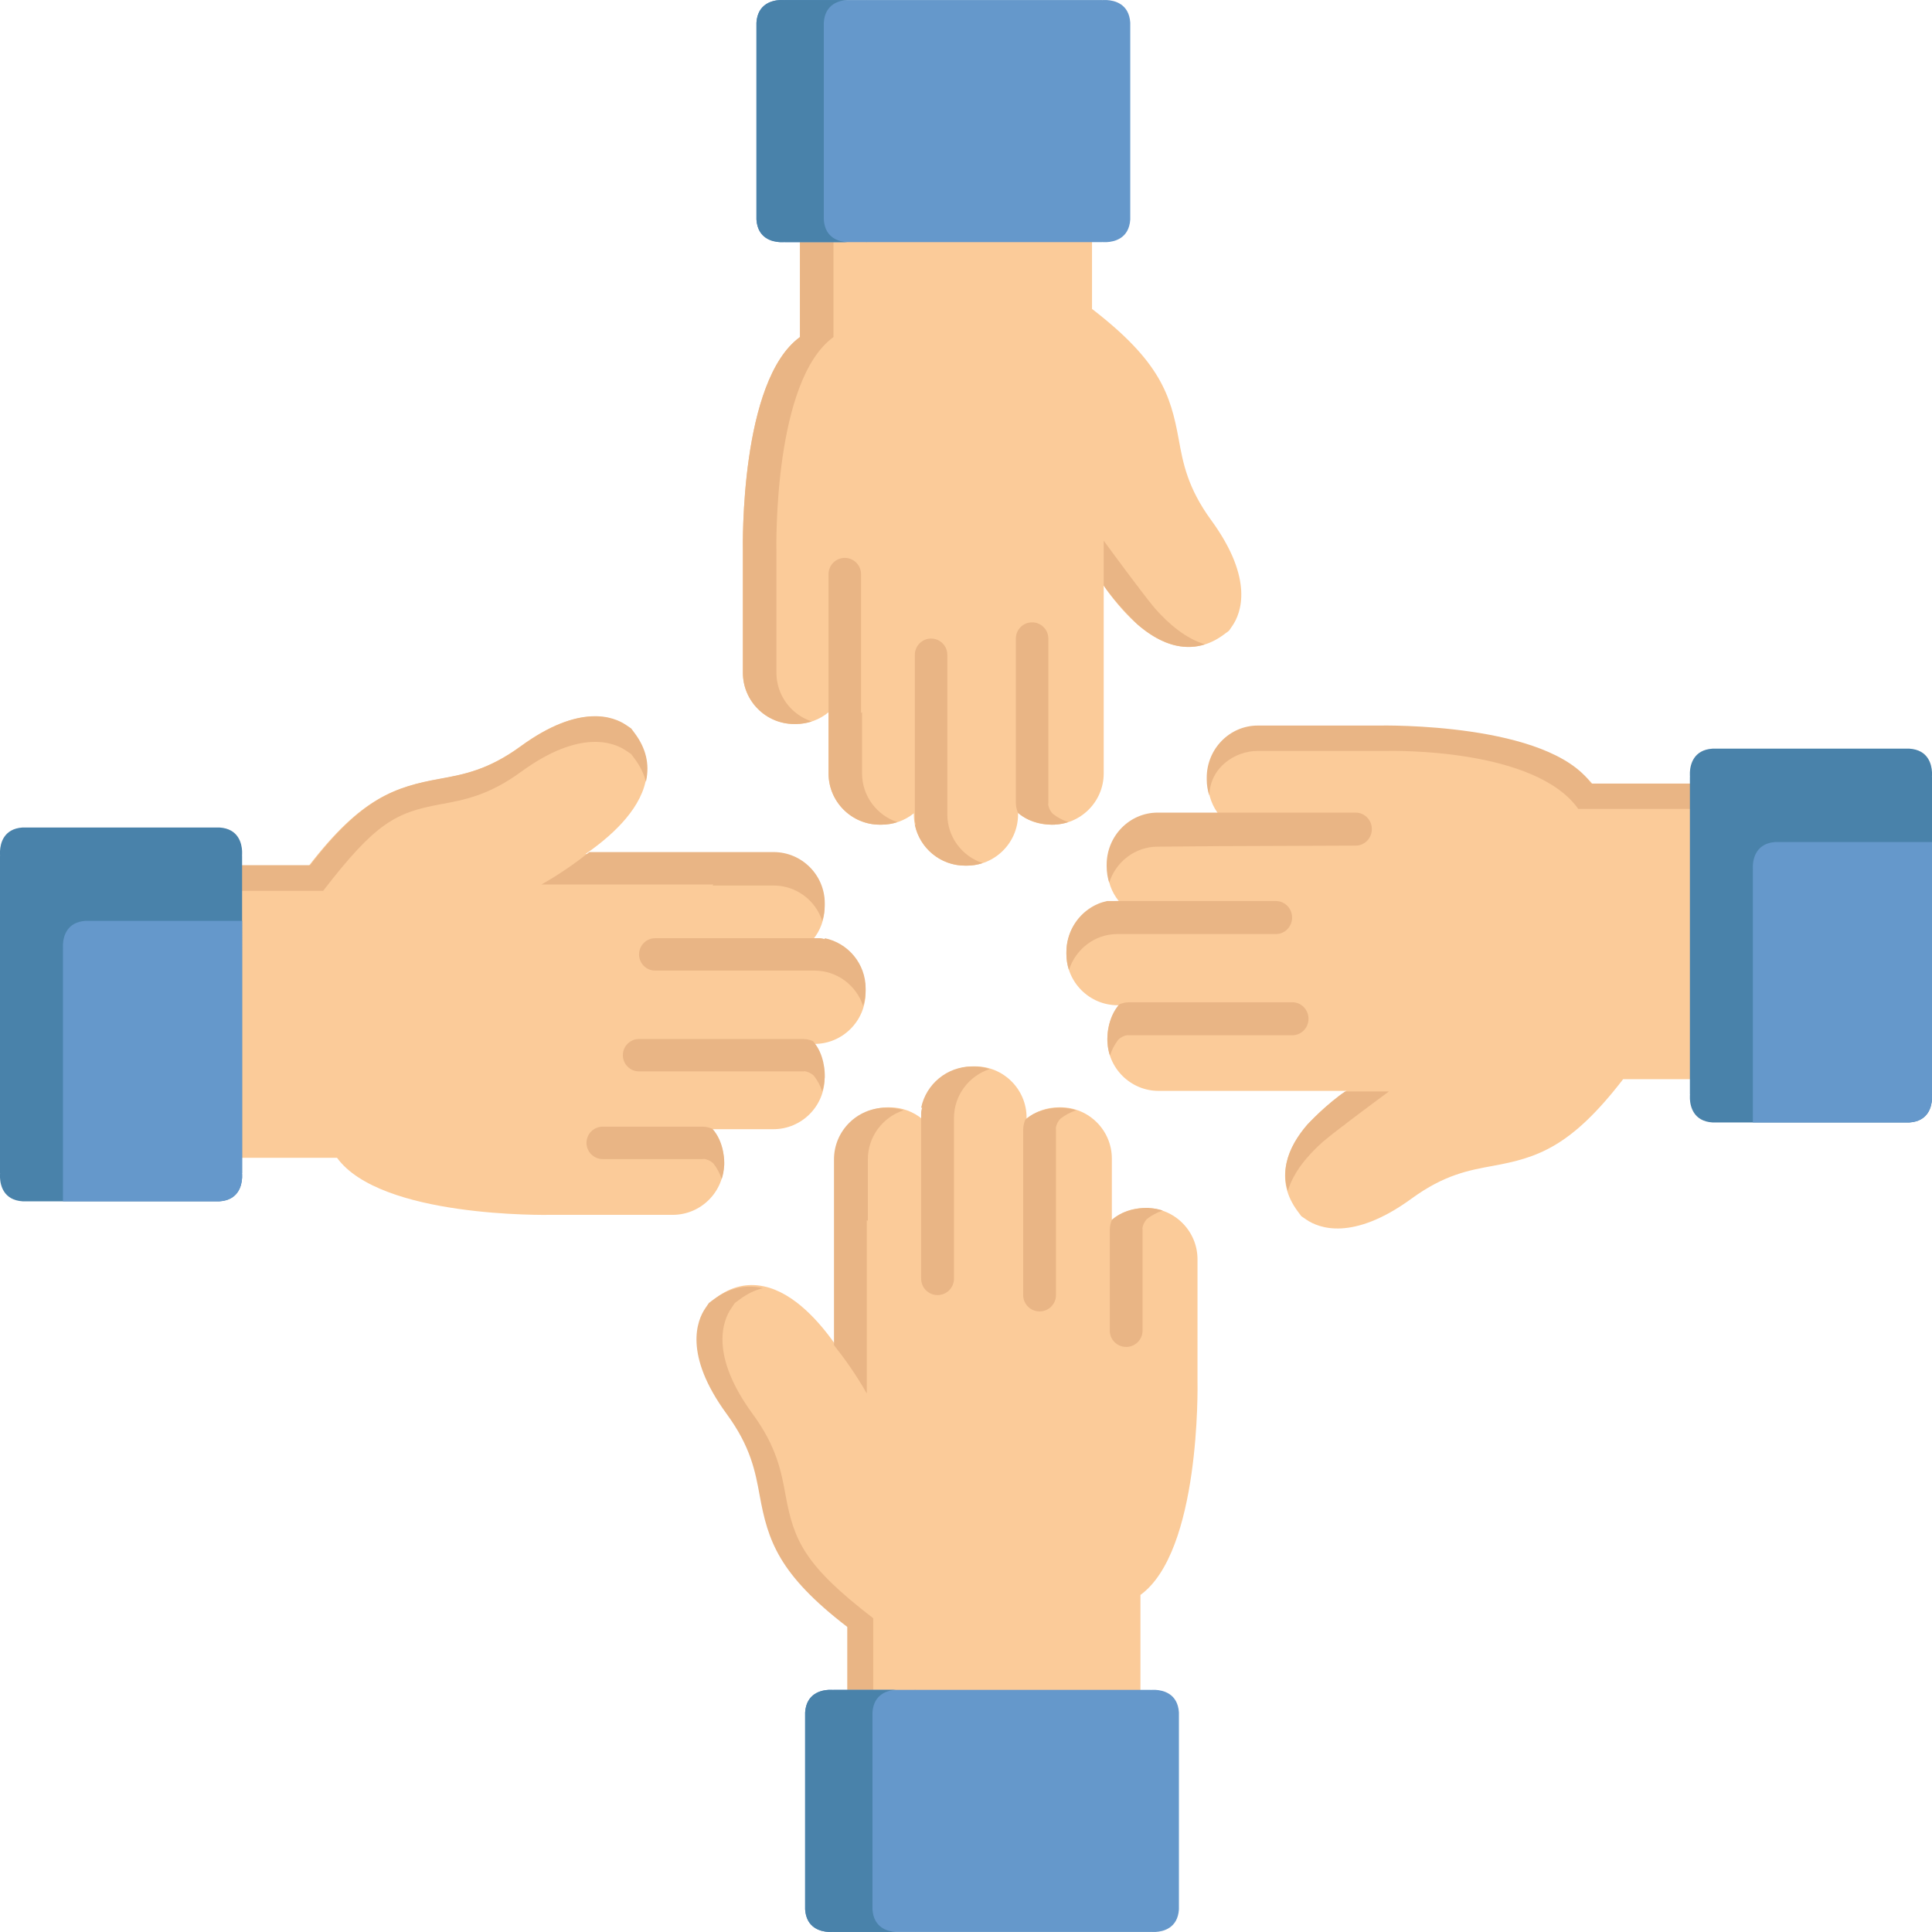 <?xml version="1.0" encoding="iso-8859-1"?>
<!-- Generator: Adobe Illustrator 19.0.0, SVG Export Plug-In . SVG Version: 6.00 Build 0)  -->
<svg xmlns="http://www.w3.org/2000/svg" xmlns:xlink="http://www.w3.org/1999/xlink" version="1.1" id="Layer_1" x="0px" y="0px" viewBox="0 0 512 512" style="enable-background:new 0 0 512 512;" xml:space="preserve">
<path style="fill:#FBCB99;" d="M258.019,282.596c-7.492,0-13.589,6.096-13.589,13.589v0.388c-2.351-1.948-5.371-3.119-8.656-3.119  h-0.448c-7.497,0.002-13.592,6.097-13.592,13.589v49.794c-4.294-6.257-11.166-14.197-19.27-15.935  c-4.494-0.964-8.686,0.058-12.593,2.953l-1.348,0.998l-0.941,1.383c-2.133,3.136-5.849,12.132,5.642,27.88  c6.29,8.622,7.479,15.154,8.632,21.472c2.153,11.807,4.939,20.653,22.973,34.542l0.002,22.635h77.398v-30.092  c15.877-11.524,15.16-55.094,15.12-56.939l0.002-32.012c-0.002-7.492-6.099-13.59-13.592-13.59h-0.451  c-3.285,0-6.304,1.172-8.655,3.12v-16.21c0-7.492-6.097-13.59-13.589-13.59l-0.45,0.001c-3.227,0.002-6.208,1.11-8.558,3.009v-0.277  c0-7.495-6.097-13.588-13.592-13.588L258.019,282.596z"/>
<g>
	<path style="fill:#E9B585;" d="M208.213,396.38c-1.163-6.363-2.364-12.936-8.715-21.617c-11.61-15.852-7.855-24.908-5.7-28.066   l0.949-1.396l1.362-1.003c1.944-1.436,3.96-2.408,6.046-2.916c-0.07-0.016-0.137-0.04-0.208-0.054   c-4.54-0.974-8.774,0.056-12.723,2.97l-1.361,1.003l-0.949,1.396c-2.155,3.157-5.912,12.213,5.698,28.066   c6.353,8.681,7.553,15.254,8.719,21.617c2.173,11.883,4.99,20.788,23.203,34.771v22.786h6.883v-25.088   C213.204,414.867,210.386,408.263,208.213,396.38z"/>
	<path style="fill:#E9B585;" d="M279.81,298.916c0.009,0.124,0.036,0.247,0.036,0.374v43.918c0,2.394-1.944,4.332-4.346,4.332   c-2.4,0-4.347-1.938-4.347-4.332V299.29c0-0.044,0.012-0.086,0.013-0.129c0.07-1.542,0.579-2.46,0.579-2.46   c0.418-0.38,0.862-0.702,1.316-0.995l0.021-0.014c3.781-2.43,8.474-2.133,8.474-2.133l0.054,0.028   c1.248,0.062,2.455,0.286,3.596,0.658c-1.527,0.498-2.935,1.256-4.175,2.222C280.249,297.288,279.926,298.17,279.81,298.916z"/>
	<path style="fill:#E9B585;" d="M302.752,325.478c0.012,0.125,0.038,0.245,0.038,0.374v26.764c0,2.394-1.944,4.334-4.346,4.334   c-2.4,0-4.347-1.94-4.347-4.334v-26.764c0-0.046,0.012-0.089,0.014-0.131c0.069-1.539,0.578-2.459,0.578-2.459   c0.418-0.377,0.862-0.701,1.317-0.995c0,0,0.014-0.009,0.021-0.014c3.778-2.429,8.474-2.132,8.474-2.132l0.053,0.03   c1.247,0.061,2.455,0.282,3.597,0.655c-1.528,0.499-2.936,1.256-4.177,2.224C303.194,323.846,302.869,324.732,302.752,325.478z"/>
	<path style="fill:#E9B585;" d="M252.812,296.31v0.28v42.29c0,2.392-1.944,4.331-4.347,4.331c-2.401,0-4.348-1.939-4.348-4.331   v-43.918c0-0.49,0.101-0.955,0.253-1.393c-0.068,0-0.132-0.009-0.199-0.009h-0.054c1.283-6.23,6.824-10.928,13.449-10.928   l0.453-0.001c1.489,0,2.918,0.244,4.261,0.682C256.789,285.105,252.809,290.249,252.812,296.31z"/>
	<path style="fill:#E9B585;" d="M221.016,356.492c2.771,3.49,5.92,7.881,8.694,12.809v-45.953c0.092,0.072,0.19,0.136,0.281,0.212   l-0.002-16.317c0-6.063,3.982-11.212,9.474-13.002c-1.348-0.433-2.779-0.678-4.265-0.68h-0.456   c-7.567,0-13.726,6.137-13.726,13.682l0.001,9.241l-0.001,0.007v40.002H221.016z"/>
</g>
<path style="fill:#FBCB99;" d="M229.392,262.618c0-7.492-6.096-13.589-13.589-13.589h-0.388c1.948-2.351,3.119-5.371,3.119-8.656  v-0.448c-0.002-7.497-6.097-13.592-13.589-13.592h-49.794c6.257-4.294,14.197-11.166,15.935-19.27  c0.964-4.494-0.058-8.686-2.954-12.593l-0.998-1.348l-1.383-0.941c-3.136-2.133-12.132-5.849-27.88,5.642  c-8.622,6.29-15.154,7.479-21.472,8.632c-11.807,2.153-20.653,4.939-34.541,22.973l-22.635,0.002v77.397h30.092  c11.524,15.877,55.094,15.16,56.939,15.12l32.012,0.002c7.492-0.002,13.59-6.099,13.59-13.592v-0.452  c0-3.285-1.172-6.303-3.12-8.653h16.21c7.492,0,13.589-6.097,13.589-13.589l-0.001-0.45c-0.002-3.227-1.11-6.208-3.009-8.558h0.277  c7.495,0,13.588-6.097,13.588-13.592L229.392,262.618z"/>
<g>
	<path style="fill:#E9B585;" d="M116.652,213.16c6.305-1.151,12.824-2.336,21.427-8.612c15.713-11.47,24.691-7.759,27.822-5.63   l1.381,0.938l0.994,1.345c1.424,1.92,2.39,3.912,2.894,5.974c0.014-0.071,0.038-0.138,0.053-0.207   c0.965-4.485-0.056-8.668-2.947-12.57l-0.994-1.343l-1.381-0.938c-3.131-2.13-12.107-5.84-27.822,5.63   c-8.604,6.276-15.122,7.463-21.427,8.613c-11.781,2.146-20.608,4.928-34.466,22.924H59.599v6.801h26.038   C99.496,218.089,104.87,215.307,116.652,213.16z"/>
	<path style="fill:#E9B585;" d="M213.261,283.892c-0.123,0.012-0.243,0.038-0.369,0.038h-43.534c-2.372,0-4.293-1.924-4.293-4.295   c0-2.372,1.921-4.293,4.293-4.293h43.534c0.044,0,0.085,0.01,0.129,0.012c1.526,0.07,2.437,0.571,2.437,0.571   c0.375,0.413,0.695,0.851,0.986,1.301c0,0,0.009,0.014,0.014,0.021c2.409,3.734,2.112,8.371,2.112,8.371l-0.026,0.053   c-0.062,1.232-0.282,2.424-0.652,3.553c-0.492-1.511-1.245-2.899-2.203-4.126C214.877,284.327,213.999,284.008,213.261,283.892z"/>
	<path style="fill:#E9B585;" d="M186.623,307.129c-0.123,0.012-0.242,0.038-0.369,0.038h-26.532c-2.371,0-4.294-1.924-4.294-4.295   c0-2.371,1.923-4.294,4.294-4.294h26.532c0.045,0,0.086,0.01,0.129,0.012c1.526,0.069,2.438,0.571,2.438,0.571   c0.373,0.413,0.696,0.851,0.986,1.301l0.009,0.014c2.414,3.74,2.118,8.377,2.118,8.377l-0.029,0.054   c-0.061,1.232-0.281,2.424-0.65,3.553c-0.494-1.511-1.245-2.901-2.203-4.126C188.239,307.562,187.363,307.243,186.623,307.129z"/>
	<path style="fill:#E9B585;" d="M215.844,257.221h-0.277h-41.918c-2.374,0-4.293-1.921-4.293-4.295c0-2.372,1.92-4.294,4.293-4.294   h43.533c0.487,0,0.946,0.098,1.38,0.249c0.001-0.067,0.009-0.13,0.009-0.197v-0.052c6.175,1.267,10.835,6.74,10.835,13.286v0.45   c0,1.47-0.243,2.881-0.677,4.208C226.953,261.151,221.852,257.22,215.844,257.221z"/>
	<path style="fill:#E9B585;" d="M156.19,225.808c-3.459,2.736-7.813,5.846-12.696,8.589h45.552c-0.072,0.09-0.136,0.186-0.211,0.277   l16.176-0.002c6.011,0,11.112,3.933,12.887,9.36c0.43-1.33,0.672-2.745,0.672-4.214l0.002-0.449   c0-7.476-6.085-13.561-13.562-13.561l-9.161,0.001l-0.003-0.001H156.19z"/>
</g>
<path style="fill:#FBCB99;" d="M256.208,229.404c7.492,0,13.589-6.096,13.589-13.589v-0.388c2.351,1.948,5.37,3.119,8.655,3.119  h0.449c7.496-0.002,13.592-6.097,13.592-13.589v-49.794c4.294,6.257,11.166,14.197,19.268,15.935  c4.495,0.964,8.687-0.058,12.594-2.953l1.347-0.998l0.942-1.383c2.132-3.136,5.849-12.132-5.644-27.882  c-6.29-8.622-7.479-15.154-8.63-21.472c-2.154-11.807-4.941-20.653-22.973-34.541l-0.002-22.635h-77.398l-0.001,30.092  c-15.877,11.524-15.159,55.093-15.118,56.939l-0.002,32.012c0.002,7.492,6.098,13.59,13.592,13.59h0.451  c3.286,0,6.305-1.172,8.656-3.12l-0.001,16.21c0,7.492,6.098,13.589,13.589,13.589l0.45-0.001c3.226-0.002,6.208-1.11,8.558-3.009  v0.277c0,7.495,6.097,13.588,13.592,13.588L256.208,229.404z"/>
<g>
	<path style="fill:#E9B585;" d="M220.88,89.326l0.002-30.092h-8.886l-0.001,30.092c-15.877,11.524-15.159,55.093-15.118,56.939   l-0.002,32.012c0.002,7.492,6.098,13.59,13.592,13.59h0.451c1.469,0,2.882-0.246,4.209-0.68c-5.431-1.781-9.367-6.892-9.368-12.91   l0.001-32.012C205.722,144.42,205.003,100.849,220.88,89.326z"/>
	<path style="fill:#E9B585;" d="M228.456,204.958v-16.21c-0.089,0.072-0.185,0.138-0.276,0.211v-36.815   c0-2.377-1.927-4.302-4.303-4.302c-2.377,0-4.304,1.926-4.304,4.302v43.627l0.001,0.005l-0.001,9.184   c0,7.492,6.098,13.589,13.589,13.589l0.45-0.001c1.473,0,2.89-0.243,4.225-0.674C232.396,216.094,228.456,210.98,228.456,204.958z"/>
	<path style="fill:#E9B585;" d="M277.781,213.224c0.01-0.123,0.038-0.243,0.038-0.369v-43.627c0-2.376-1.927-4.302-4.303-4.302   c-2.378,0-4.304,1.926-4.304,4.302v43.627c0,0.044,0.012,0.085,0.013,0.129c0.068,1.529,0.573,2.443,0.573,2.443   c0.412,0.375,0.853,0.697,1.302,0.988c0.007,0.005,0.015,0.009,0.015,0.009c3.75,2.418,8.397,2.122,8.397,2.122l0.051-0.026   c1.238-0.062,2.43-0.283,3.562-0.655c-1.512-0.494-2.907-1.247-4.134-2.207C278.217,214.846,277.897,213.965,277.781,213.224z"/>
	<path style="fill:#E9B585;" d="M251.051,215.814v-0.277v-42.009c0-2.377-1.927-4.303-4.303-4.303c-2.378,0-4.304,1.926-4.304,4.303   v43.626c0,0.488,0.099,0.949,0.249,1.384c-0.067,0-0.13,0.008-0.197,0.008h-0.052c1.269,6.19,6.755,10.857,13.314,10.857   l0.45,0.001c1.472,0,2.887-0.243,4.218-0.679C254.99,226.947,251.05,221.836,251.051,215.814z"/>
	<path style="fill:#E9B585;" d="M306.029,161.176c-0.912-1.075-2.383-2.96-4.028-5.119c-0.213-0.3-0.425-0.602-0.627-0.894v0.07   c-4.08-5.381-8.883-11.947-8.883-11.947v11.877c2.823,4.349,8.883,10.254,8.883,10.254c3.105,2.706,6.609,4.87,10.385,5.681   c2.63,0.564,5.153,0.429,7.581-0.343C314.256,169.229,309.702,165.355,306.029,161.176z"/>
</g>
<path style="fill:#FBCB99;" d="M282.608,252.812c0,7.492,6.096,13.589,13.589,13.589h0.388c-1.948,2.351-3.119,5.371-3.119,8.656  v0.448c0.002,7.497,6.097,13.592,13.588,13.592h49.794c-6.257,4.294-14.197,11.166-15.935,19.27  c-0.964,4.494,0.058,8.686,2.953,12.593l0.998,1.348l1.383,0.941c3.136,2.133,12.132,5.849,27.88-5.642  c8.622-6.29,15.154-7.479,21.472-8.632c11.807-2.153,20.653-4.939,34.542-22.973l22.635-0.002V208.6h-30.092  c-11.524-15.877-55.094-15.16-56.939-15.12l-32.012-0.002c-7.492,0.002-13.589,6.099-13.589,13.592v0.452  c0,3.285,1.172,6.304,3.12,8.653h-16.21c-7.492,0-13.589,6.097-13.589,13.589l0.001,0.45c0.002,3.227,1.11,6.208,3.009,8.558h-0.277  c-7.495,0-13.587,6.097-13.587,13.592L282.608,252.812z"/>
<g>
	<path style="fill:#E9B585;" d="M418.258,214.376l33.359,0.002v-6.727l-29.908-0.002c-11.454-16.137-54.755-15.406-56.59-15.366   l-31.816-0.001c-7.446,0.002-13.508,6.198-13.508,13.813v0.458c0,1.493,0.244,2.929,0.678,4.277   c0.2-7.505,6.849-11.817,12.83-11.82h34.118C369.256,198.971,406.804,198.24,418.258,214.376z"/>
	<path style="fill:#E9B585;" d="M306.788,224.377l16.111-0.139c-0.074-0.091-0.138,0.095-0.211,0l36.589-0.142   c2.363,0,4.277-1.957,4.277-4.373c0-2.415-1.913-4.372-4.277-4.372h-43.359h-0.008h-9.124c-7.448,0-13.508,6.195-13.508,13.811   l0.002,0.456c0,1.497,0.242,2.937,0.67,4.293C295.717,228.385,300.801,224.377,306.788,224.377z"/>
	<path style="fill:#E9B585;" d="M298.762,274.318c0.121,0.011,0.239,0.037,0.367,0.037h43.361c2.363,0,4.277-1.958,4.277-4.374   c0-2.416-1.913-4.373-4.277-4.373h-43.361c-0.045,0-0.086,0.012-0.129,0.014c-1.52,0.068-2.427,0.581-2.427,0.581   c-0.373,0.419-0.695,0.866-0.984,1.324l-0.014,0.02c-2.399,3.806-2.103,8.528-2.103,8.528l0.026,0.053   c0.062,1.259,0.28,2.469,0.649,3.619c0.492-1.537,1.24-2.954,2.194-4.201C297.153,274.761,298.023,274.435,298.762,274.318z"/>
	<path style="fill:#E9B585;" d="M350.628,302.54c1.049-0.897,2.888-2.343,4.996-3.958c0.292-0.209,0.586-0.417,0.872-0.616h-0.069   c5.248-4.006,11.655-8.722,11.655-8.722h-11.586c-4.243,2.773-10.004,8.722-10.004,8.722c-2.639,3.049-4.751,6.491-5.54,10.199   c-0.552,2.581-0.42,5.059,0.334,7.443C342.772,310.615,346.552,306.147,350.628,302.54z"/>
	<path style="fill:#E9B585;" d="M338.141,238.786h-43.139h-0.22H293.4c-0.232,0.049-0.458,0.116-0.688,0.176   c-0.128,0.029-0.253,0.062-0.38,0.098c-0.033,0.01-0.069,0.02-0.104,0.029c-1.559,0.45-2.878,1.268-3.082,1.401   c-3.915,2.422-6.539,6.817-6.539,11.828v0.457c0,1.497,0.24,2.934,0.674,4.286c1.767-5.523,6.846-9.525,12.831-9.525h0.275h41.752   c2.362,0,4.278-1.957,4.278-4.377C342.418,240.744,340.502,238.786,338.141,238.786z"/>
</g>
<path style="fill:#6598CB;" d="M293.29,0.012h-0.938c-0.179,0.01-0.285,0.024-0.285,0.024l-0.005-0.024h-71.886h-12.241  l-0.006,0.023c0,0-0.104-0.014-0.285-0.024h-0.938c-2.032,0.104-5.915,0.963-6.24,5.983v15.878v20.437v15.877  c0.324,5.021,4.208,5.881,6.24,5.984h0.938c0.182-0.01,0.285-0.023,0.285-0.023l0.007,0.023h12.241h71.886l0.005-0.023  c0,0,0.106,0.013,0.285,0.023h0.938c2.032-0.104,5.913-0.963,6.237-5.984V42.308V21.872V5.994  C299.202,0.975,295.322,0.115,293.29,0.012z"/>
<g>
	<path style="fill:#4982AA;" d="M218.314,58.185V42.308V21.872V5.994c0.324-5.02,4.205-5.879,6.237-5.983h-2.402h-14.214   l-0.006,0.023c0,0-0.104-0.014-0.285-0.024h-0.938c-2.032,0.104-5.915,0.963-6.24,5.983v15.878v20.437v15.877   c0.324,5.021,4.208,5.881,6.24,5.984h0.938c0.182-0.01,0.285-0.023,0.285-0.023l0.007,0.023h14.214h2.402   C222.52,64.067,218.639,63.207,218.314,58.185z"/>
	<path style="fill:#4982AA;" d="M229.729,0.012h-0.292c0.182,0.01,0.285,0.024,0.285,0.024L229.729,0.012z"/>
	<path style="fill:#4982AA;" d="M229.437,64.169h0.292l-0.007-0.023C229.722,64.147,229.619,64.16,229.437,64.169z"/>
</g>
<path style="fill:#6598CB;" d="M306.191,447.831h-0.938c-0.18,0.01-0.285,0.024-0.285,0.024l-0.005-0.024h-71.886h-12.241  l-0.007,0.024c0,0-0.104-0.014-0.285-0.024h-0.939c-2.032,0.104-5.915,0.963-6.24,5.983v15.878v20.437v15.877  c0.324,5.021,4.208,5.881,6.24,5.984h0.939c0.182-0.01,0.285-0.023,0.285-0.023l0.007,0.023h12.241h71.886l0.005-0.023  c0,0,0.106,0.013,0.285,0.023h0.938c2.032-0.104,5.913-0.963,6.237-5.984v-15.878V469.69v-15.878  C312.104,448.793,308.223,447.933,306.191,447.831z"/>
<g>
	<path style="fill:#4982AA;" d="M231.216,506.004v-15.877V469.69v-15.878c0.324-5.02,4.205-5.879,6.237-5.983h-2.402h-14.214   l-0.007,0.024c0,0-0.104-0.014-0.285-0.024h-0.939c-2.032,0.104-5.915,0.963-6.24,5.983v15.878v20.437v15.877   c0.324,5.021,4.208,5.881,6.24,5.984h0.939c0.182-0.01,0.285-0.023,0.285-0.023l0.007,0.023h14.214h2.402   C235.421,511.885,231.54,511.026,231.216,506.004z"/>
	<path style="fill:#4982AA;" d="M242.63,447.831h-0.292c0.182,0.01,0.285,0.024,0.285,0.024L242.63,447.831z"/>
	<path style="fill:#4982AA;" d="M242.338,511.988h0.292l-0.007-0.023C242.624,511.967,242.52,511.978,242.338,511.988z"/>
	<path style="fill:#4982AA;" d="M0,225.534v0.939c0.01,0.179,0.024,0.285,0.024,0.285L0,226.763v71.886v12.241l0.024,0.007   c0,0-0.014,0.104-0.024,0.285v0.939c0.104,2.032,0.963,5.915,5.983,6.24h15.878h20.437h15.877c5.021-0.324,5.881-4.208,5.984-6.24   v-0.939c-0.01-0.182-0.023-0.285-0.023-0.285l0.023-0.007v-12.241v-71.886l-0.023-0.005c0,0,0.013-0.106,0.023-0.285v-0.939   c-0.104-2.032-0.963-5.913-5.984-6.237H42.298H21.861H5.983C0.963,219.623,0.104,223.504,0,225.534z"/>
	<path style="fill:#4982AA;" d="M447.841,204.639v0.938c0.01,0.18,0.024,0.285,0.024,0.285l-0.024,0.005v71.886v12.241l0.024,0.007   c0,0-0.014,0.104-0.024,0.285v0.938c0.104,2.032,0.963,5.915,5.983,6.24h15.878h20.437h15.877c5.021-0.324,5.88-4.208,5.984-6.24   v-0.938c-0.01-0.182-0.023-0.285-0.023-0.285l0.023-0.007v-12.241v-71.886l-0.023-0.005c0,0,0.013-0.106,0.023-0.285v-0.938   c-0.104-2.032-0.963-5.913-5.984-6.237h-15.877h-20.437h-15.878C448.804,198.727,447.945,202.608,447.841,204.639z"/>
</g>
<g>
	<path style="fill:#6598CB;" d="M506.822,223.146h-20.437h-15.878c-5.02,0.324-5.879,4.205-5.983,6.237v0.938   c0.01,0.179,0.024,0.285,0.024,0.285l-0.024,0.005v66.852h5.178h20.437h15.877c5.021-0.324,5.88-4.208,5.984-6.24v-0.938   c-0.01-0.182-0.023-0.285-0.023-0.285l0.023-0.007v-12.241v-54.607H506.822z"/>
	<path style="fill:#6598CB;" d="M58.981,244.041H38.544H22.666c-5.02,0.324-5.879,4.205-5.983,6.237v0.938   c0.01,0.18,0.024,0.285,0.024,0.285l-0.024,0.005v66.852h5.178h20.437h15.877c5.021-0.324,5.881-4.208,5.984-6.24v-0.939   c-0.01-0.182-0.023-0.285-0.023-0.285l0.023-0.007v-12.241V244.04h-5.178V244.041z"/>
</g>
<g>
</g>
<g>
</g>
<g>
</g>
<g>
</g>
<g>
</g>
<g>
</g>
<g>
</g>
<g>
</g>
<g>
</g>
<g>
</g>
<g>
</g>
<g>
</g>
<g>
</g>
<g>
</g>
<g>
</g>
</svg>
